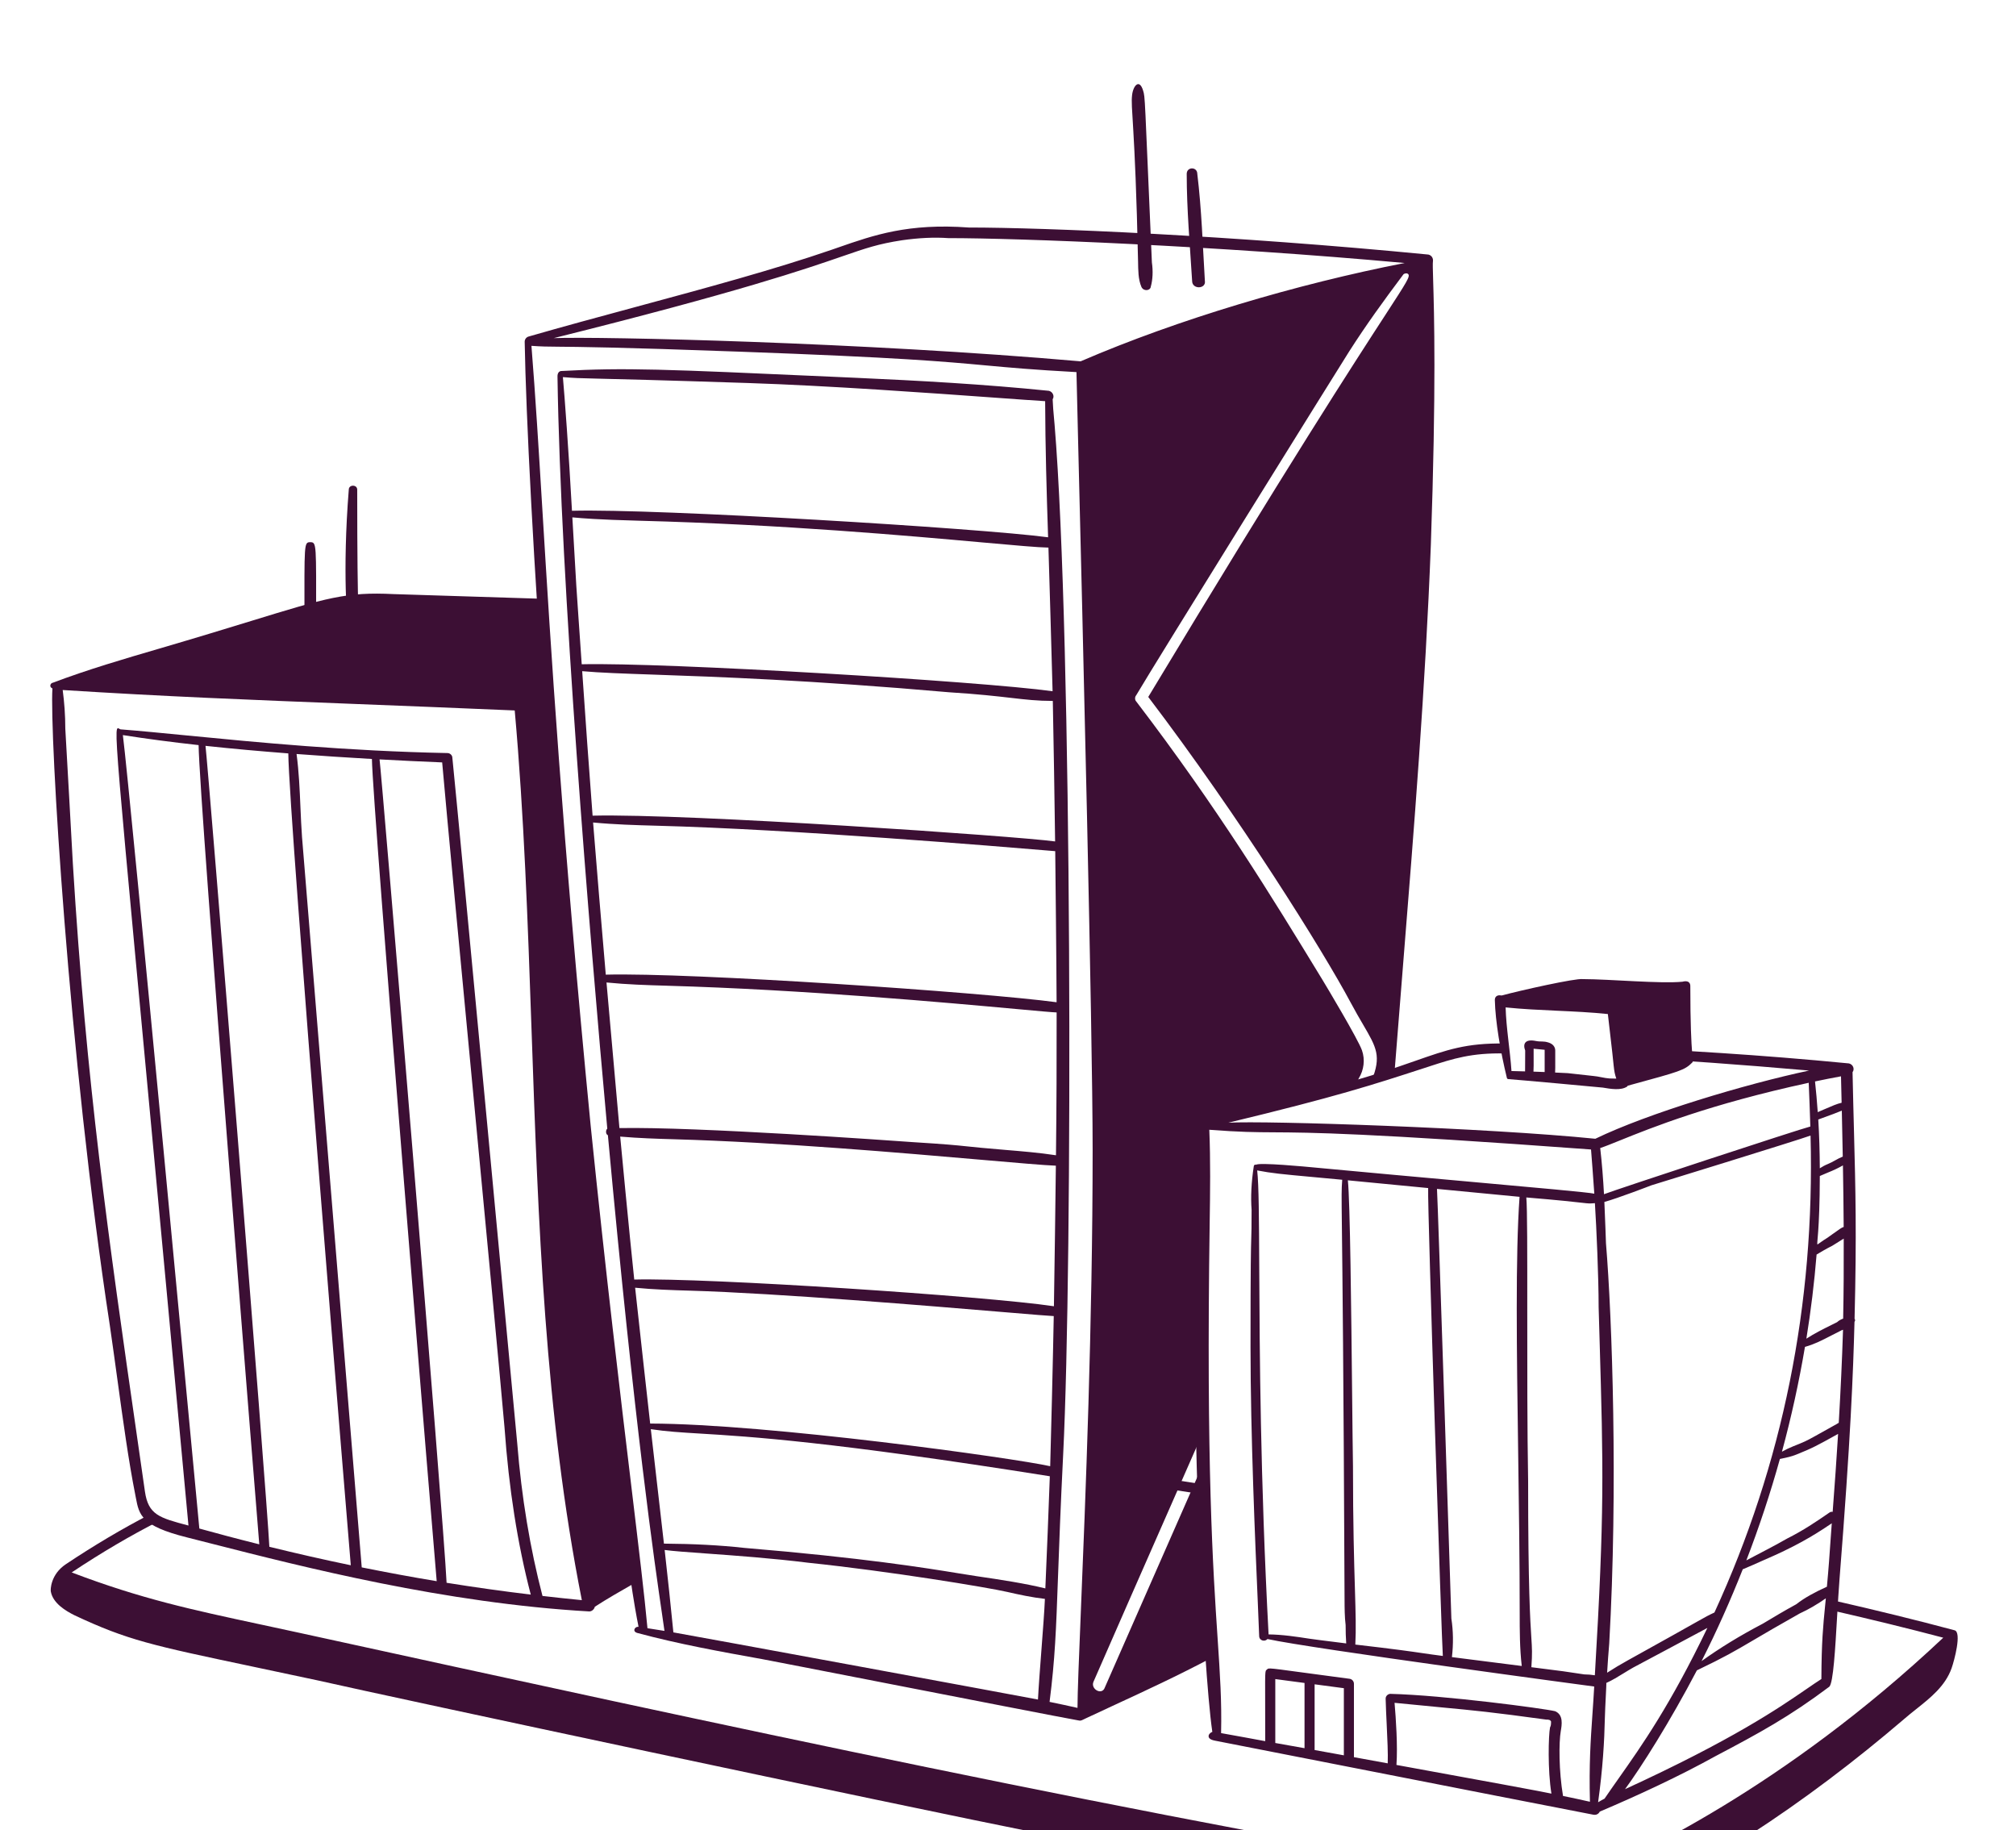 <svg width="314" height="285" viewBox="0 0 314 285" fill="none" xmlns="http://www.w3.org/2000/svg">
<path fill-rule="evenodd" clip-rule="evenodd" d="M23.211 235.906C19.052 238.067 14.769 240.587 10.256 243.596C7.86 245.195 7.85 247.593 7.915 247.851C8.252 249.704 10.273 250.883 11.62 251.555C19.893 255.432 23.564 256.207 39.48 259.565V259.566C42.339 260.169 45.594 260.855 49.342 261.659C61.973 264.521 137.752 280.688 163.012 285.74C167.568 286.65 172.132 287.578 176.704 288.508C197.477 292.729 218.403 296.983 239.466 299.885C240.058 299.967 240.655 300.071 241.237 300.171C243.316 300.532 245.186 300.856 245.807 300.006C264.29 292.26 281.428 280.662 296.555 267.722C297.162 267.19 297.807 266.677 298.457 266.16C300.692 264.385 302.979 262.567 303.963 259.807C304.383 258.635 305.579 254.187 304.436 253.884H304.434C298.575 252.314 292.198 250.752 285.428 249.207L285.309 250.779C291.43 252.183 297.245 253.605 302.671 255.038C277.581 278.658 254.581 289.038 246.754 292.571C245.128 293.306 244.156 293.745 243.958 293.945C177.806 282.947 111.267 268.407 46.895 254.338L46.438 254.239C44.421 253.798 42.515 253.39 40.693 252.999H40.687C29.856 250.677 21.974 248.989 11.165 244.876C15.883 241.733 20.346 239.13 24.681 236.914C24.114 236.614 23.61 236.278 23.211 235.906ZM87.171 218.786C89.354 219.052 92.171 219.401 95.54 219.826C95.477 219.286 95.415 218.748 95.352 218.208C91.993 217.789 89.185 217.448 87.011 217.19C87.064 217.723 87.117 218.253 87.171 218.786ZM170.236 228.532C170.217 229.06 170.196 229.582 170.174 230.097C175.859 230.947 181.665 231.832 187.542 232.749C187.521 232.223 187.502 231.699 187.482 231.173C181.649 230.261 175.884 229.38 170.236 228.532Z" fill="#3C0F34"/>
<path fill-rule="evenodd" clip-rule="evenodd" d="M84.389 93.246C87.468 144.488 92.257 195.631 98.819 246.548C96.613 247.806 94.5 249.016 92.649 250.219C92.555 250.613 92.186 250.95 91.781 250.95C69.322 249.669 47.287 244.05 32.936 240.389C31.569 240.04 30.271 239.709 29.05 239.401C21.992 237.624 21.667 235.916 21.165 233.272C21.136 233.121 21.107 232.968 21.076 232.809C20.024 227.504 19.189 221.417 18.292 214.881C17.917 212.145 17.53 209.33 17.113 206.46C10.64 164.172 7.707 113.873 8.166 107.213C7.589 106.966 7.883 106.36 8.203 106.33C13.691 104.258 19.372 102.597 24.863 100.991L24.885 100.985C30.776 99.261 35.38 97.849 39.111 96.704C50.859 93.1 53.954 92.151 61.309 92.519C61.309 92.519 72.43 92.868 84.389 93.246ZM31.048 238.039C31.285 238.103 31.519 238.167 31.75 238.23C34.103 238.875 36.266 239.469 40.384 240.499C40.368 240.342 31.028 124.828 30.934 116.036C26.696 115.568 22.84 115.058 19.137 114.476C20.237 123.032 31.009 237.618 31.048 238.039ZM32.008 116.152C32.388 119.024 41.572 232.823 41.952 240.879V240.88C46.172 241.917 50.4 242.884 54.636 243.757C54.62 243.595 44.966 127.04 44.905 117.327C40.489 116.984 36.411 116.625 32.008 116.152ZM46.796 125.72C46.865 127.312 46.933 128.896 47.048 130.461H47.05L56.341 244.089C60.231 244.871 64.125 245.594 68.017 246.237C67.823 244.311 57.999 125.213 57.927 118.197C53.937 117.97 50.022 117.711 46.19 117.421C46.559 120.182 46.678 122.964 46.796 125.72ZM59.118 118.261C59.443 120.558 69.102 236.613 69.557 246.487C73.931 247.187 78.304 247.803 82.668 248.327C80.607 240.422 79.265 231.892 78.577 222.271C77.812 213.525 75.734 191.644 73.667 169.89C71.637 148.527 69.62 127.287 68.87 118.73C65.582 118.598 62.335 118.437 59.118 118.261ZM80.56 224.758C81.233 233.167 82.568 241.147 84.494 248.537C86.54 248.771 88.584 248.997 90.625 249.192C84.867 220.216 83.822 190.114 82.796 160.564C82.208 143.636 81.626 126.889 80.169 110.639C70.868 110.241 62.831 109.925 55.511 109.637C38.677 108.975 25.64 108.462 9.765 107.456C10.018 109.362 10.171 111.373 10.171 113.469C10.254 114.636 11.348 134.503 11.348 134.503C13.455 168.929 16.837 192.422 21.413 224.204C21.791 226.832 22.177 229.517 22.572 232.267C23.096 235.916 24.835 236.376 29.338 237.568L29.354 237.571C18.678 122.514 17.563 113.576 18.347 113.406C18.456 113.382 18.602 113.529 18.765 113.582C21.804 113.82 25.325 114.164 29.261 114.548C40.08 115.604 54.031 116.966 69.721 117.275C70.025 117.275 70.457 117.558 70.457 118.016C71.385 126.974 80.56 224.758 80.56 224.758Z" fill="#3C0F34"/>
<path d="M48.329 84.436C47.323 84.436 47.42 84.638 47.42 96.629C47.42 97.614 49.238 98.176 49.238 96.629C49.238 84.713 49.336 84.436 48.329 84.436Z" fill="#3C0F34"/>
<path d="M55.974 97.638C55.974 96.368 55.638 97.629 55.638 76.252C55.638 75.439 54.338 75.432 54.325 76.241C53.286 89.267 54.157 97.258 54.157 98.144C54.157 102.576 56.799 102.474 55.975 97.638H55.974Z" fill="#3C0F34"/>
<path d="M179.412 40.878C178.256 14.482 178.377 15.19 178.037 14.089C177.467 12.232 176.517 13.301 176.333 14.757C176.069 16.873 176.785 19.002 177.258 40.72C177.288 42.068 177.258 43.462 177.787 44.698C178.156 45.436 179.195 45.257 179.242 44.631C179.545 43.554 179.605 42.214 179.412 40.878Z" fill="#3C0F34"/>
<path d="M186.485 27.079C186.485 25.94 184.835 25.94 184.835 27.079C184.835 32.625 185.345 38.288 185.678 43.751C185.678 45.112 187.882 45.028 187.664 43.737C187.337 38.361 187.16 32.631 186.485 27.081V27.079Z" fill="#3C0F34"/>
<path fill-rule="evenodd" clip-rule="evenodd" d="M223.19 40.638C223.237 40.252 223.016 39.775 222.479 39.643C191.859 36.663 162.795 35.432 150.904 35.432C141.483 34.737 136.099 36.611 130.613 38.52C130.261 38.642 129.908 38.765 129.553 38.888C120.615 41.968 109.849 44.876 99.128 47.772C93.421 49.313 87.728 50.852 82.329 52.41C81.964 52.515 81.716 52.853 81.722 53.233C82.116 75.861 86.338 145.455 94.505 216.702C97.686 244.463 99.04 251.234 99.364 252.856C99.44 253.238 99.459 253.333 99.431 253.351C99.422 253.355 99.408 253.352 99.389 253.348C99.379 253.346 99.368 253.343 99.356 253.341C98.866 253.341 98.424 254.076 99.295 254.31C105.689 256.032 112.327 257.227 118.747 258.383C119.707 258.557 127.461 260.069 136.535 261.838H136.537L136.54 261.84C149.788 264.422 165.849 267.554 167.686 267.868C167.777 267.884 167.852 267.898 167.918 267.911C168.084 267.942 168.182 267.961 168.277 267.953C168.411 267.942 168.541 267.879 168.852 267.729C168.943 267.685 169.048 267.635 169.175 267.573C170.662 266.872 172.201 266.16 173.791 265.424H173.793C178.363 263.311 183.362 261 188.764 258.145C188.224 248.507 187.714 238.276 187.372 228.009C180.065 244.637 173.639 259.262 172.086 262.782C171.659 264.075 169.847 263.066 170.304 261.926C171.284 259.642 178.779 242.59 187.229 223.383C186.747 206.277 186.786 189.32 187.978 175.116C187.978 175.116 204.135 170.945 211.157 169.015C211.325 168.632 211.484 168.272 211.631 167.936C212.435 166.646 212.643 165.011 212.129 163.559C211.517 161.831 206.618 153.637 205.961 152.56L205.703 152.138C198.082 139.647 189.706 125.919 176.969 109.234C176.755 109.029 176.719 108.553 176.966 108.277C179.826 103.397 208.785 56.845 210.132 54.74C212.803 50.565 215.44 46.924 218.58 42.739C218.7 42.582 219.136 42.484 219.324 42.679L219.326 42.681C219.675 43.041 219.147 43.853 215.844 48.937C211.102 56.235 200.643 72.335 178.845 108.536C193.06 127.239 206.089 148.1 210.369 156.127C211.093 157.485 211.743 158.595 212.299 159.546C214.406 163.146 215.186 164.479 213.625 168.316C214.721 167.987 215.932 167.571 217.192 167.122C217.616 161.655 218.057 156.171 218.5 150.671C220.248 128.949 222.014 106.983 222.86 84.848C223.719 60.216 223.369 48.613 223.218 43.648C223.168 41.962 223.14 41.042 223.19 40.637V40.638ZM161.668 264.67C159.655 264.268 108.137 254.768 104.882 254.211C104.481 250.102 104.008 245.717 103.523 241.378C104.787 241.552 107.097 241.719 110 241.927C114.46 242.248 120.32 242.67 125.936 243.372C138.504 244.68 153.868 247.215 156.893 247.914C158.699 248.33 160.748 248.768 162.749 248.995C162.669 250.878 162.439 253.902 162.205 256.962C161.99 259.792 161.771 262.654 161.668 264.67ZM149.402 245.03H149.4C144.28 244.194 134.496 242.601 115.883 241.05C112.122 240.632 108.015 240.422 103.411 240.389C103.116 237.762 102.317 230.826 101.795 226.295L101.795 226.293C101.599 224.591 101.442 223.229 101.366 222.563C103.792 222.933 106.01 223.069 109.088 223.254C116.676 223.712 129.487 224.486 163.514 229.898C163.308 235.762 163.062 241.626 162.817 247.363C159.63 246.587 156.058 246.033 151.934 245.432V245.43C151.252 245.331 150.419 245.196 149.402 245.03ZM99.73 81.097C121.988 81.685 141.527 83.44 153.109 84.481C158.173 84.936 161.715 85.254 163.299 85.278C163.326 86.073 163.894 105.263 163.944 107.646C152.65 106.084 103.471 103.135 90.605 103.446C90.383 100.123 90.242 98.165 90.125 96.536C89.876 93.078 89.734 91.105 89.153 80.701C89.151 80.679 89.147 80.66 89.144 80.644C89.139 80.623 89.136 80.608 89.141 80.597C89.157 80.566 89.249 80.575 89.609 80.609C90.484 80.691 92.939 80.922 99.728 81.097H99.73ZM89.087 79.544C88.576 70.178 87.925 61.537 87.672 58.728C89.606 58.884 89.99 58.893 92.949 58.962C96.128 59.036 102.281 59.179 116.524 59.648C129.052 60.06 145.103 61.217 155.099 61.938C158.474 62.182 161.161 62.376 162.786 62.474C162.808 69.55 163.013 76.679 163.246 83.672C152.745 82.27 102.22 79.177 89.088 79.544H89.087ZM147.839 107.809C152.355 108.092 155.186 108.418 157.448 108.678C159.821 108.952 161.569 109.153 163.979 109.156C164.126 116.45 164.239 123.779 164.337 131.037C158.399 130.224 107.209 126.67 92.299 127.024C91.734 119.559 91.184 112.025 90.679 104.522C93.381 104.767 97.037 104.894 101.95 105.064C111.611 105.4 126.136 105.906 147.841 107.809H147.839ZM102.207 128.587C123.594 129.142 156.045 131.858 163.02 132.442C163.808 132.508 164.271 132.547 164.356 132.552C164.39 135.133 164.555 150.89 164.569 156.079C152.733 154.498 107.548 151.433 94.352 151.783C93.965 147.431 92.647 131.651 92.376 128.087C95.663 128.401 98.984 128.5 102.206 128.587H102.207ZM158.517 157.154H158.518C161.82 157.455 163.971 157.653 164.575 157.667C164.59 165.071 164.557 172.502 164.472 179.909C161.85 179.51 159.12 179.284 156.474 179.066L156.432 179.061C153.25 178.801 151.8 178.649 150.589 178.521C148.803 178.335 147.537 178.201 142.007 177.853L141.826 177.84C139.184 177.65 108.454 175.447 96.481 175.676L94.464 153.002C97.632 153.319 100.807 153.418 103.884 153.506L103.882 153.507C125.229 154.112 147.862 156.181 158.517 157.154ZM105.055 177.419C121.386 177.882 140.685 179.558 152.987 180.625H152.988C158.543 181.109 162.671 181.467 164.455 181.533C164.37 188.455 164.276 195.881 164.152 203.422C153.471 201.834 110.17 198.967 98.786 199.266C98.045 192.318 96.64 177.487 96.597 177.002C99.444 177.248 102.289 177.341 105.055 177.419ZM107.493 200.994C121.231 201.401 144.722 203.365 156.703 204.367C160.853 204.714 163.622 204.944 164.126 204.955C164.034 210.384 163.652 225.964 163.572 228.334C158.041 227.086 119.666 221.728 101.267 221.69C101.102 220.241 99.527 206.155 98.924 200.537C101.731 200.815 104.652 200.913 107.493 200.996V200.994ZM163.476 265.035C164.946 265.338 166.39 265.644 167.825 265.969C167.825 263.65 168.047 258.251 168.353 250.759C169.048 233.788 170.182 206.086 170.182 179.143C170.182 160.127 168.591 95.802 167.938 69.389V69.386C167.77 62.595 167.665 58.311 167.664 57.949C160.865 57.578 157.253 57.245 153.546 56.904C147.017 56.303 140.2 55.676 115.172 54.764C96.013 54.065 89.946 54.017 86.908 53.993C85.166 53.98 84.421 53.974 82.775 53.858C83.395 61.616 83.894 69.802 84.476 79.351C85.787 100.874 87.521 129.324 92.01 175.416C94.387 198.614 96.644 217.402 98.323 231.38C99.502 241.193 100.395 248.633 100.846 253.563C101.728 253.691 102.611 253.836 103.493 253.98C103.416 253.407 103.297 252.596 103.139 251.518C102.006 243.785 98.866 222.354 94.682 176.791C94.283 176.617 94.353 175.926 94.588 175.771C91.737 144.475 87.306 90.699 86.832 58.662C86.81 58.059 87.113 57.795 87.404 57.779C97.353 57.221 103.56 57.5 129.213 58.652L133.381 58.839C143.156 59.277 153.257 59.833 163.37 60.861C163.954 61.004 164.282 61.678 163.955 62.182C163.991 63.214 164.078 64.148 164.162 65.076C164.194 65.424 164.225 65.772 164.255 66.124C167.017 99.451 167.064 197.082 165.597 226.398C165.177 234.825 164.96 240.841 164.787 245.604C164.491 253.848 164.329 258.331 163.476 265.035ZM168.31 56.271C134.493 53.302 93.31 52.377 86.245 52.658C115.156 45.456 125.424 41.909 131.228 39.905C134.901 38.636 136.785 37.986 140.477 37.417C143.104 37.041 145.522 36.928 147.685 37.082C158.776 37.082 189.267 38.264 218.78 40.957C202.067 44.227 183.568 49.689 168.31 56.271Z" fill="#3C0F34"/>
<path fill-rule="evenodd" clip-rule="evenodd" d="M234.302 162.504C228.389 162.429 225.439 163.46 220.448 165.206C217.376 166.28 213.529 167.626 207.742 169.15C205.552 169.751 203.266 170.337 200.933 170.934C196.522 172.063 191.95 173.232 187.574 174.636C187.362 174.703 187.215 174.896 187.202 175.119C186.218 194.944 185.519 212.729 187.023 245.336C187.248 250.493 188.034 264.366 188.825 269.707C188.596 269.778 188.274 270.024 188.246 270.327C188.212 270.688 188.543 270.94 189.232 271.073C190.611 271.338 198.527 272.891 208.144 274.777C224.45 277.973 245.648 282.129 248.173 282.605C248.606 282.686 248.985 282.501 249.172 282.121C255.037 279.636 261.619 276.582 267.189 273.488C274.045 269.88 278.733 267.321 284.928 262.667C285.542 262.053 285.845 256.819 286.14 251.699C286.26 249.663 286.376 247.645 286.511 245.944C288.243 224.077 288.64 213.688 288.845 205.847C288.979 205.659 288.957 205.536 288.856 205.364C289.189 192.221 289.004 185.211 288.767 176.251C288.693 173.432 288.613 170.419 288.542 166.96L288.546 166.962C288.896 166.491 288.64 165.767 287.987 165.607C273.91 164.235 261.276 163.52 251.955 163.123C252.018 163.635 252.081 164.147 252.147 164.658C262.176 165.118 270.721 165.757 281.768 166.718C271.841 168.835 256.693 173.359 248.479 177.339C231.639 175.641 197.143 174.493 191.312 174.84C208.085 170.803 213.837 168.932 221.692 166.376C222.017 166.271 222.343 166.164 222.676 166.056H222.675L222.722 166.04C226.253 164.892 229.22 163.928 234.412 164.057C234.445 164.057 234.478 164.059 234.511 164.059C234.437 163.541 234.368 163.022 234.302 162.504ZM285.412 192.199C286.701 191.275 286.801 191.204 287.159 191.072H287.161C287.139 187.874 287.101 184.682 287.043 181.489C286.34 181.884 285.712 182.197 284.599 182.646C284.195 182.806 284.112 182.847 284.027 182.889C283.941 182.932 283.853 182.976 283.443 183.14C283.421 191.991 282.912 193.713 283.08 193.782C283.124 193.799 283.211 193.71 283.361 193.603L283.423 193.561C283.823 193.281 284.233 192.995 284.641 192.75C284.938 192.538 285.192 192.356 285.412 192.199ZM285.818 180.712C286.198 180.5 286.585 180.286 287.018 180.112C286.972 177.718 286.924 175.339 286.869 172.961C286.263 173.216 285.187 173.629 283.204 174.342C283.354 176.807 283.429 179.35 283.443 181.939C283.823 181.693 284.225 181.464 284.676 181.283C285.079 181.121 285.446 180.917 285.818 180.712ZM286.839 171.734L286.743 167.616C285.42 167.858 284.073 168.123 282.696 168.414C282.868 169.965 283.007 171.565 283.12 173.194C283.474 173.042 283.803 172.901 284.109 172.767C285.316 172.243 286.167 171.874 286.839 171.734ZM264.116 252.662C265.944 251.632 265.949 251.629 267.032 251.115V251.114C277.644 228.044 282.691 203.21 282 176.842C279.845 177.625 257.216 184.588 257.216 184.588C256.987 184.677 252.048 186.582 249.886 187.182C249.988 189.285 250.137 193.619 250.137 193.619C251.103 205.186 252.016 231.87 250.643 255.948C250.511 257.477 250.407 258.973 250.316 260.491C251.357 259.816 252.428 259.182 253.494 258.591C259.618 255.199 262.542 253.55 264.116 252.662ZM249.239 178.787C249.515 181.165 249.696 183.572 249.829 185.976V185.974C251.8 185.213 280.325 175.831 281.967 175.433C281.898 173.18 281.815 170.912 281.716 168.623C266.27 171.962 257.186 175.631 252.299 177.606C250.993 178.134 249.986 178.54 249.239 178.787ZM201.004 271.858C201.937 272.023 202.844 272.185 203.186 272.246V262.088L198.632 261.483V271.436C199.051 271.511 200.04 271.687 201.004 271.858ZM204.756 272.532L209.311 273.357V262.903L204.756 262.298V272.532ZM217.208 265.181C217.417 267.595 217.712 271.882 217.503 274.854H217.505C234.517 277.97 237.007 278.414 239.491 278.896C240.127 279.02 240.761 279.146 241.64 279.32C241.047 275.695 241.177 270.247 241.422 269.024C241.43 268.982 241.446 268.952 241.463 268.917C241.513 268.818 241.584 268.679 241.585 268.103C241.469 267.815 241.177 267.792 240.81 267.792C232.346 266.628 229.647 266.374 224.576 265.895C222.624 265.711 220.323 265.495 217.208 265.181ZM243.446 279.686C244.842 279.972 246.242 280.265 247.635 280.586L247.639 280.59C247.489 274.775 247.744 271.064 248.025 266.991C248.121 265.616 248.219 264.198 248.305 262.644C248.148 262.625 204.197 256.744 197.415 255.247C196.993 255.729 196.12 255.502 196.12 254.761C196.088 253.779 196.01 251.95 195.905 249.512C195.517 240.566 194.773 223.419 194.773 209.797C194.773 196.511 194.839 194.415 194.887 192.854C194.917 191.926 194.941 191.188 194.941 188.409C194.787 186.433 194.903 184.09 195.277 181.652C195.288 181.462 195.419 181.363 195.55 181.363C195.567 181.363 195.584 181.373 195.6 181.384C195.609 181.39 195.619 181.395 195.628 181.399C195.98 180.98 203.613 181.709 204.838 181.826C204.896 181.833 204.94 181.836 204.968 181.839C213.021 182.597 221.295 183.34 228.432 183.982C239.241 184.952 247.443 185.689 248.319 185.891C248.131 183.111 247.92 180.404 247.809 179.01C212.584 176.416 204.102 176.369 198.407 176.336C195.432 176.32 193.22 176.308 188.354 175.939C188.552 180.732 188.485 185.648 188.413 190.408C187.854 228.309 188.934 244.479 189.651 255.2C190.027 260.813 190.301 264.933 190.19 269.897C191.83 270.18 196.388 271.026 197.062 271.151C197.062 260.926 196.974 260.334 197.225 260.086C197.255 260.058 197.289 260.033 197.329 259.998C197.365 259.965 197.393 259.937 197.424 259.913C197.726 259.683 198.351 259.873 210.199 261.438C210.589 261.49 210.881 261.823 210.881 262.217V273.645L216.143 274.606C216.2 273.07 216.093 270.85 215.985 268.583C215.919 267.203 215.851 265.806 215.82 264.537C215.809 264.068 216.252 263.777 216.561 263.785C224.849 263.983 240.59 266.08 242.215 266.487C243.531 267.048 243.268 268.586 243.094 269.605C242.794 271.354 242.788 275.772 243.446 279.686ZM223.816 185.148C223.943 186.679 226.056 252.059 226.056 252.059V252.06C226.358 254.004 226.377 256.069 226.143 258.062L237.018 259.444C236.704 256.668 236.699 254.02 236.699 251.222C236.699 243.07 236.577 234.468 236.459 226.125C236.236 210.349 236.026 195.498 236.677 186.382L223.816 185.148ZM210.601 217.302C210.65 222.003 210.691 226.008 210.732 228.316C210.732 237.367 210.908 243.227 211.035 247.47C211.149 251.275 211.223 253.776 211.097 256.108C217.437 256.841 219.703 257.172 221.624 257.453C222.588 257.593 223.466 257.722 224.727 257.882C224.598 257.048 222.317 188.053 222.441 185.017L209.933 183.811C210.286 186.963 210.469 204.649 210.601 217.302ZM195.812 182.271C198.071 182.71 199.833 182.872 204.147 183.268C205.5 183.392 207.105 183.538 209.056 183.724C208.939 185.382 208.942 185.687 209.006 191.215C209.088 198.098 209.264 213.08 209.419 248.862C209.419 248.958 209.419 249.054 209.421 249.15C209.425 250.426 209.432 251.834 209.587 253.073C209.587 254.071 209.611 254.987 209.678 255.93C209.386 255.891 208.716 255.808 207.923 255.709C206.493 255.532 204.667 255.305 203.965 255.197C201.875 254.875 199.72 254.55 197.586 254.528C196.289 230.209 196.193 210.347 196.132 197.426C196.095 189.752 196.069 184.525 195.812 182.271ZM246.758 260.755C247.289 260.755 247.85 260.804 248.402 260.892H248.404C249.919 235.387 249.727 228.818 249.139 208.546C249.091 206.975 249.044 205.321 248.994 203.571C248.994 198.884 248.653 191.157 248.413 187.368C247.545 187.438 247.54 187.438 246.397 187.307C245.267 187.177 243.022 186.921 237.729 186.48C237.886 188.138 237.883 195.325 237.879 204.114C237.875 212.655 237.871 222.709 238.012 230.672C238.012 247.325 238.34 252.404 238.513 255.057C238.624 256.773 238.67 257.474 238.518 259.634C241.749 260.044 242.614 260.149 243.477 260.268C244.168 260.366 244.857 260.472 246.758 260.755ZM248.911 280.666C249.307 280.427 249.61 280.258 249.914 280.101H249.916C250.613 279.074 251.344 278.036 252.115 276.943C255.715 271.836 260.173 265.512 265.93 253.517C265.278 253.88 254.392 259.68 254.392 259.68C253.937 259.932 253.448 260.234 252.946 260.543C252.045 261.099 251.093 261.686 250.187 262.085C250.212 262.13 250.164 263.086 250.106 264.234C250.051 265.317 249.988 266.572 249.969 267.398C249.884 271.255 249.638 275.392 248.911 280.666ZM281.357 263.041C282.247 262.429 283.005 261.907 283.69 261.472L283.688 261.471C283.708 255.731 283.961 253.178 284.259 250.161C284.299 249.754 284.341 249.338 284.382 248.906C283.112 249.793 281.771 250.602 280.311 251.266C276.902 253.183 274.763 254.444 273.09 255.428C270.159 257.152 268.665 258.033 264.297 260.125C260.129 268.09 255.638 275.182 253.103 278.631C269.87 270.935 277.121 265.952 281.357 263.041ZM279.765 249.836C281.132 248.768 282.685 247.956 284.548 247.099V247.098C284.817 244.229 284.966 242.047 285.098 240.113C285.167 239.102 285.233 238.158 285.307 237.221C282.316 239.26 279.512 240.899 274.584 243.016C274.53 243.039 274.39 243.1 274.196 243.188C273.554 243.477 272.299 244.039 271.44 244.386C269.514 249.255 267.384 254.035 265.024 258.687C267.859 256.648 270.968 254.74 274.547 252.864L274.609 252.828C276.237 251.851 277.931 250.836 279.765 249.836ZM284.964 235.536C285.117 235.434 285.286 235.407 285.445 235.445V235.443C285.771 231.214 286.052 227.174 286.29 223.301L286.1 223.406C283.01 225.121 282.303 225.513 279.798 226.516C278.986 226.841 278.253 226.992 277.648 227.116C277.499 227.146 277.359 227.174 277.227 227.204C275.738 232.55 273.995 237.825 271.999 242.998C272.163 242.906 272.566 242.697 273.122 242.408C274.416 241.738 276.541 240.635 278.414 239.566C280.838 238.354 282.895 236.968 284.964 235.536ZM286.393 221.585C286.687 216.559 286.907 211.806 287.053 207.262H287.054C287.057 207.136 287.065 207.089 287.051 207.081C287.034 207.072 286.982 207.127 286.842 207.161C286.249 207.46 285.735 207.723 285.277 207.959C283.57 208.837 282.62 209.326 281.13 209.75C280.201 215.238 279.006 220.69 277.545 226.074C278.118 225.758 278.667 225.485 279.286 225.238C280.163 224.887 280.65 224.694 281.124 224.474C282.01 224.062 282.853 223.555 286.137 221.729C286.216 221.656 286.304 221.615 286.393 221.585ZM286.14 205.896C286.403 205.643 286.732 205.475 287.079 205.347V205.348C287.162 201.219 287.184 197.06 287.167 192.889C287.032 192.97 285.393 193.997 285.393 193.997C284.467 194.462 283.691 194.92 282.942 195.369C282.586 199.745 282.054 204.119 281.35 208.471C282.657 207.628 283.815 207.052 285.347 206.292C285.6 206.164 285.864 206.034 286.14 205.896Z" fill="#3C0F34"/>
<path d="M263.275 153.547C263.275 153.004 262.9 152.651 262.049 152.883C258.673 153.221 250.789 152.486 246.521 152.475C245.402 152.32 236.9 154.216 233.892 155.028C233.784 155.017 233.677 155.009 233.569 154.996C233.106 154.996 232.818 155.273 232.828 155.747C232.899 159.03 233.707 163.785 234.704 167.869C234.728 167.968 234.814 168.042 234.918 168.048C236.114 168.126 249.426 169.335 249.649 169.373C250.815 169.571 252.456 169.866 253.437 169.207C253.608 169.034 253.239 169.155 254.084 168.924C261.593 166.877 262.378 166.665 263.542 165.5C263.926 165.115 263.273 165.5 263.273 153.546L263.275 153.547ZM250.431 157.92C250.506 158.647 250.594 159.374 250.682 160.102C251.478 166.625 251.271 166.539 251.745 167.971C250.757 167.944 250.709 168.024 249.135 167.706C248.569 167.591 248.892 167.644 244.19 167.122C243.52 167.087 242.873 167.059 242.215 167.026C242.243 166.647 242.235 166.578 242.235 163.602C242.235 163.032 241.869 162.581 241.232 162.368C240.347 162.072 240.08 162.286 239.183 162.107C237.59 161.788 237.142 162.501 237.554 163.6C237.554 166.847 237.525 166.555 237.535 166.848C236.831 166.83 236.136 166.8 235.418 166.793C235.197 163.492 234.6 160.176 234.506 156.884C239.843 157.43 245.215 157.373 250.428 157.918L250.431 157.92ZM238.844 166.883C238.882 166.374 238.869 166.07 238.868 163.316C239.086 163.336 240.398 163.468 240.587 163.485V166.947C240.011 166.921 239.42 166.905 238.844 166.885V166.883Z" fill="#3C0F34"/>
</svg>
